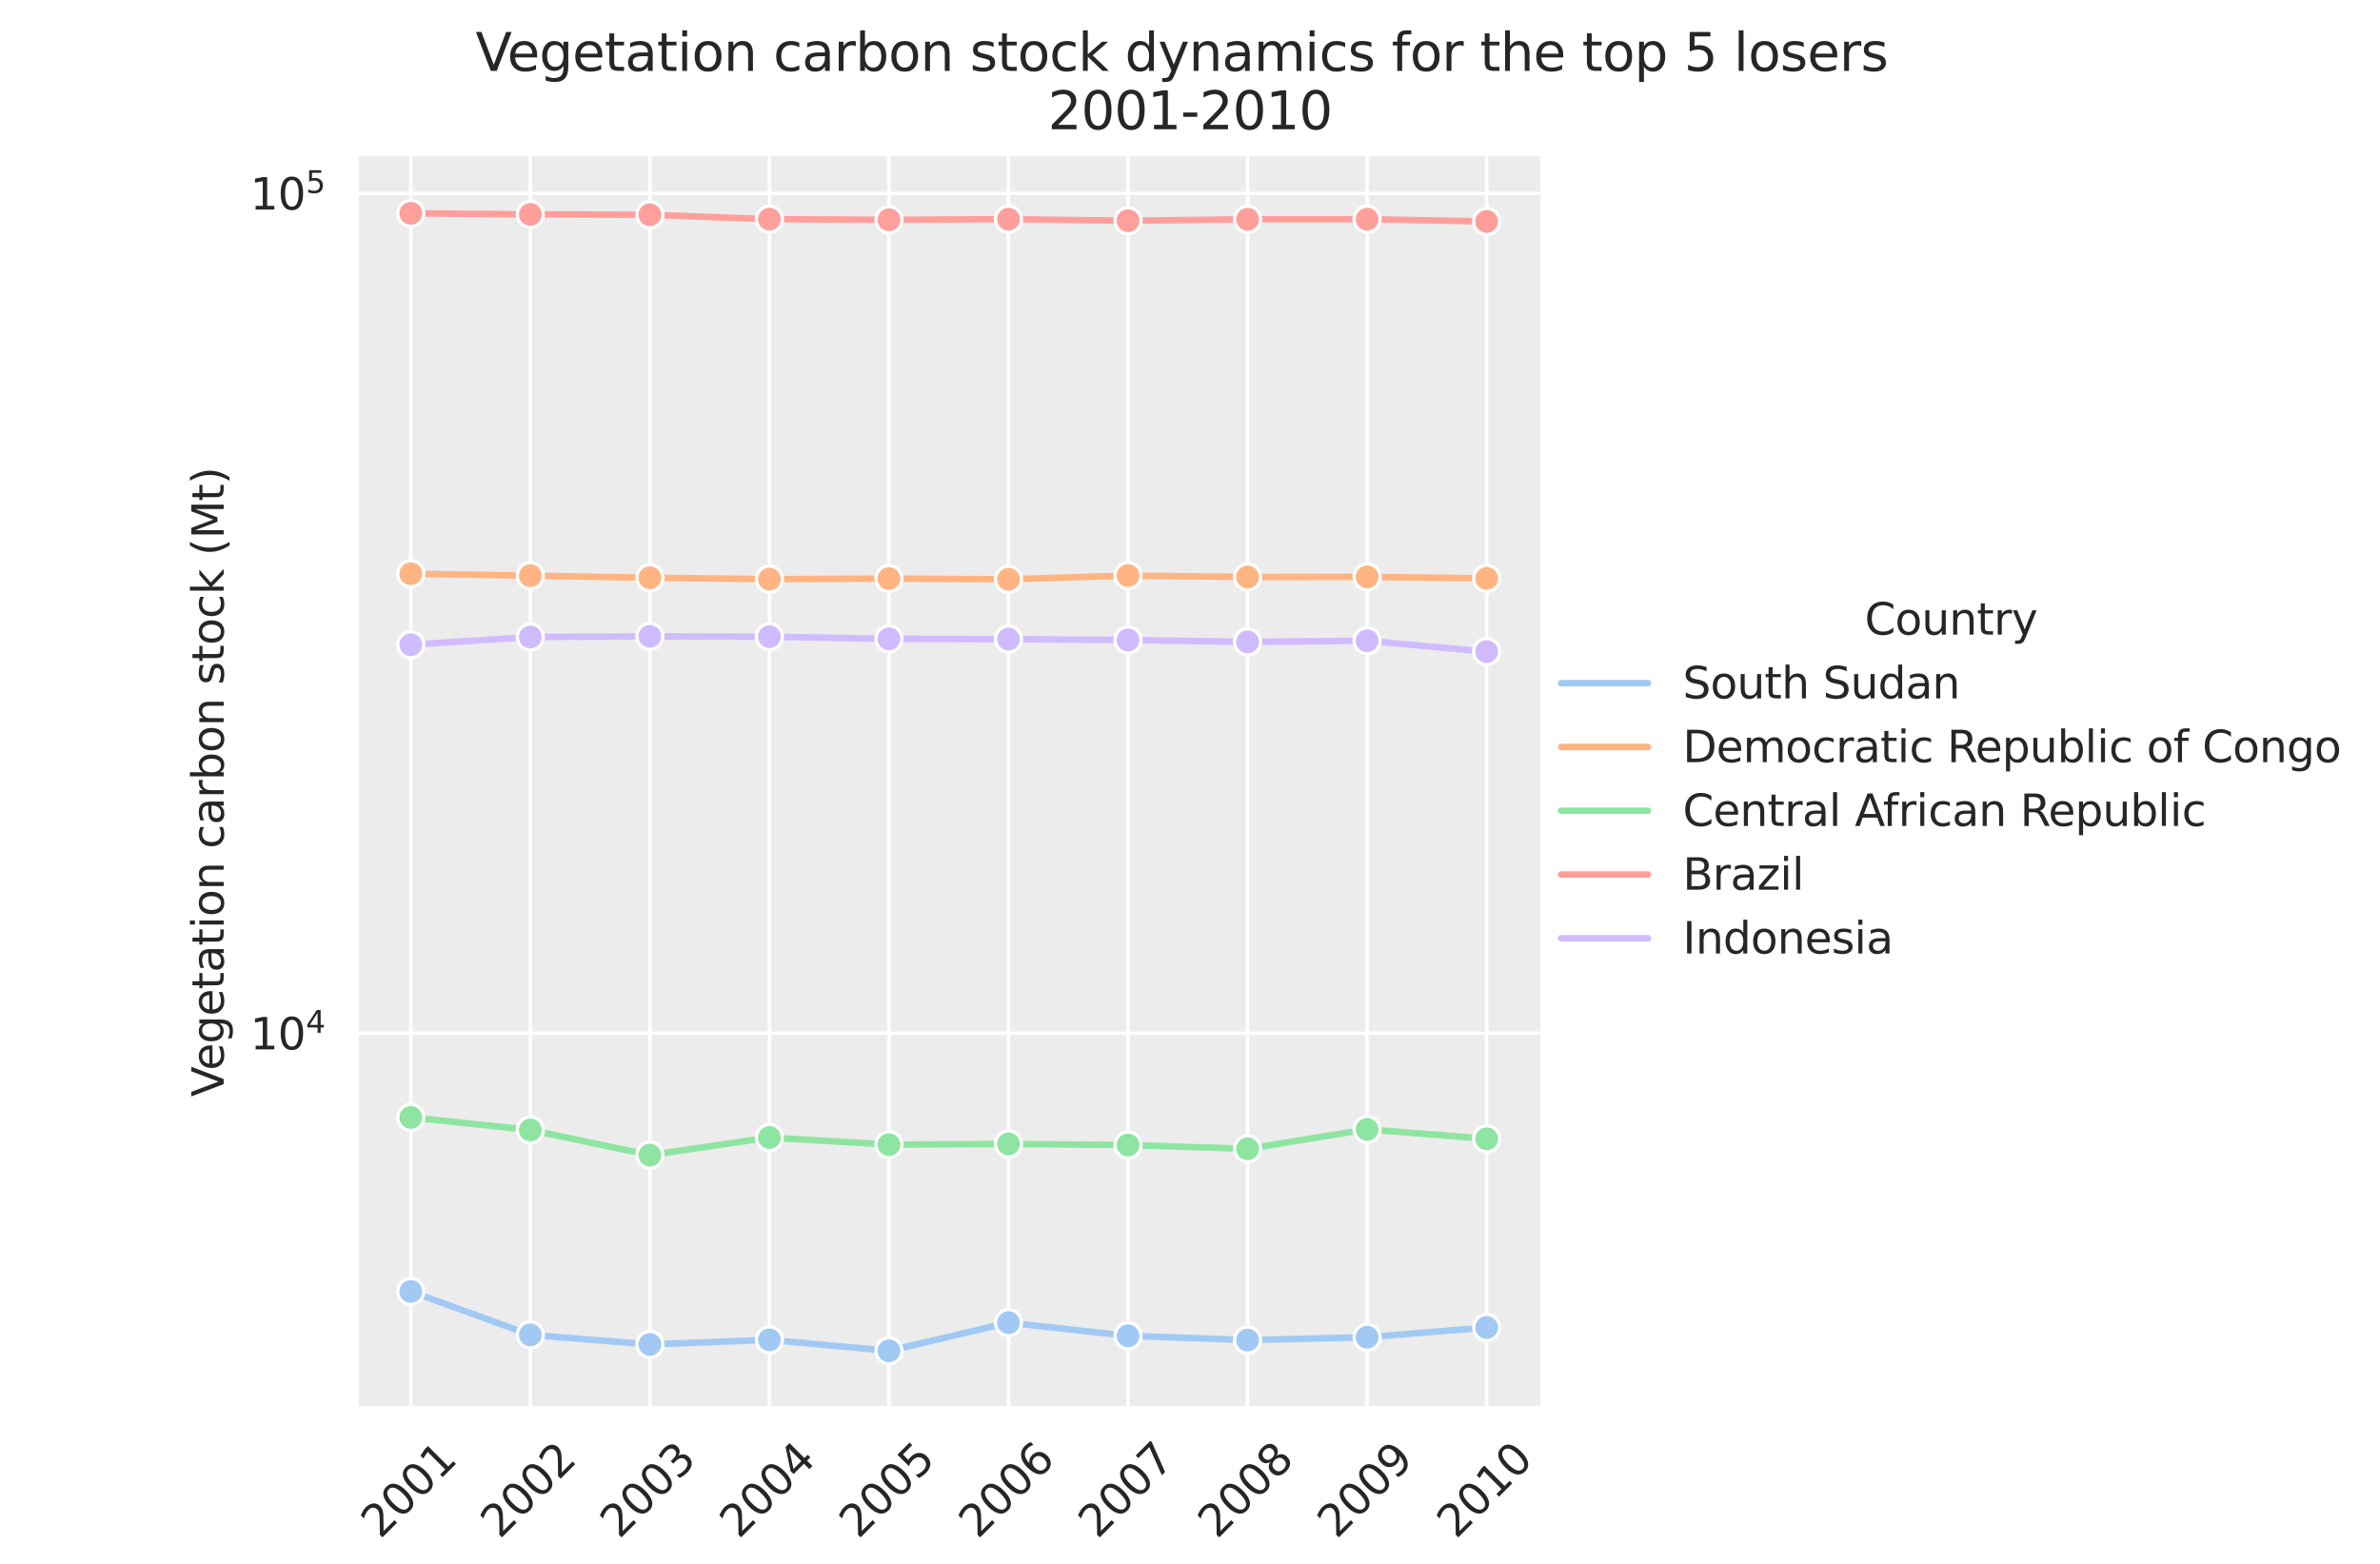 <?xml version="1.0" encoding="utf-8" standalone="no"?>
<!DOCTYPE svg PUBLIC "-//W3C//DTD SVG 1.1//EN"
  "http://www.w3.org/Graphics/SVG/1.1/DTD/svg11.dtd">
<svg xmlns:xlink="http://www.w3.org/1999/xlink" width="547.74pt" height="360pt" viewBox="0 0 547.74 360" xmlns="http://www.w3.org/2000/svg" version="1.1">
 <defs>
  <style type="text/css">*{stroke-linejoin: round; stroke-linecap: butt}</style>
 </defs>
 <g id="figure_1">
  <g id="patch_1">
   <path d="M 0 360 
L 547.74 360 
L 547.74 0 
L 0 0 
z
" style="fill: #ffffff"/>
  </g>
  <g id="axes_1">
   <g id="patch_2">
    <path d="M 82.161 324 
L 354.523 324 
L 354.523 36 
L 82.161 36 
z
" style="fill: #ececec"/>
   </g>
   <g id="matplotlib.axis_1">
    <g id="xtick_1">
     <g id="line2d_1">
      <path d="M 94.541 324 
L 94.541 36 
" clip-path="url(#pe46aa5472b)" style="fill: none; stroke: #ffffff; stroke-width: 0.8; stroke-linecap: round"/>
     </g>
     <g id="text_1">
      <!-- 2001 -->
      <g style="fill: #262626" transform="translate(87.494 354.369)rotate(-45)scale(0.1 -0.1)">
       <defs>
        <path id="DejaVuSans-32" d="M 1228 531 
L 3431 531 
L 3431 0 
L 469 0 
L 469 531 
Q 828 903 1448 1529 
Q 2069 2156 2228 2338 
Q 2531 2678 2651 2914 
Q 2772 3150 2772 3378 
Q 2772 3750 2511 3984 
Q 2250 4219 1831 4219 
Q 1534 4219 1204 4116 
Q 875 4013 500 3803 
L 500 4441 
Q 881 4594 1212 4672 
Q 1544 4750 1819 4750 
Q 2544 4750 2975 4387 
Q 3406 4025 3406 3419 
Q 3406 3131 3298 2873 
Q 3191 2616 2906 2266 
Q 2828 2175 2409 1742 
Q 1991 1309 1228 531 
z
" transform="scale(0.016)"/>
        <path id="DejaVuSans-30" d="M 2034 4250 
Q 1547 4250 1301 3770 
Q 1056 3291 1056 2328 
Q 1056 1369 1301 889 
Q 1547 409 2034 409 
Q 2525 409 2770 889 
Q 3016 1369 3016 2328 
Q 3016 3291 2770 3770 
Q 2525 4250 2034 4250 
z
M 2034 4750 
Q 2819 4750 3233 4129 
Q 3647 3509 3647 2328 
Q 3647 1150 3233 529 
Q 2819 -91 2034 -91 
Q 1250 -91 836 529 
Q 422 1150 422 2328 
Q 422 3509 836 4129 
Q 1250 4750 2034 4750 
z
" transform="scale(0.016)"/>
        <path id="DejaVuSans-31" d="M 794 531 
L 1825 531 
L 1825 4091 
L 703 3866 
L 703 4441 
L 1819 4666 
L 2450 4666 
L 2450 531 
L 3481 531 
L 3481 0 
L 794 0 
L 794 531 
z
" transform="scale(0.016)"/>
       </defs>
       <use xlink:href="#DejaVuSans-32"/>
       <use xlink:href="#DejaVuSans-30" x="63.623"/>
       <use xlink:href="#DejaVuSans-30" x="127.246"/>
       <use xlink:href="#DejaVuSans-31" x="190.869"/>
      </g>
     </g>
    </g>
    <g id="xtick_2">
     <g id="line2d_2">
      <path d="M 122.052 324 
L 122.052 36 
" clip-path="url(#pe46aa5472b)" style="fill: none; stroke: #ffffff; stroke-width: 0.8; stroke-linecap: round"/>
     </g>
     <g id="text_2">
      <!-- 2002 -->
      <g style="fill: #262626" transform="translate(115.006 354.369)rotate(-45)scale(0.1 -0.1)">
       <use xlink:href="#DejaVuSans-32"/>
       <use xlink:href="#DejaVuSans-30" x="63.623"/>
       <use xlink:href="#DejaVuSans-30" x="127.246"/>
       <use xlink:href="#DejaVuSans-32" x="190.869"/>
      </g>
     </g>
    </g>
    <g id="xtick_3">
     <g id="line2d_3">
      <path d="M 149.564 324 
L 149.564 36 
" clip-path="url(#pe46aa5472b)" style="fill: none; stroke: #ffffff; stroke-width: 0.8; stroke-linecap: round"/>
     </g>
     <g id="text_3">
      <!-- 2003 -->
      <g style="fill: #262626" transform="translate(142.517 354.369)rotate(-45)scale(0.1 -0.1)">
       <defs>
        <path id="DejaVuSans-33" d="M 2597 2516 
Q 3050 2419 3304 2112 
Q 3559 1806 3559 1356 
Q 3559 666 3084 287 
Q 2609 -91 1734 -91 
Q 1441 -91 1130 -33 
Q 819 25 488 141 
L 488 750 
Q 750 597 1062 519 
Q 1375 441 1716 441 
Q 2309 441 2620 675 
Q 2931 909 2931 1356 
Q 2931 1769 2642 2001 
Q 2353 2234 1838 2234 
L 1294 2234 
L 1294 2753 
L 1863 2753 
Q 2328 2753 2575 2939 
Q 2822 3125 2822 3475 
Q 2822 3834 2567 4026 
Q 2313 4219 1838 4219 
Q 1578 4219 1281 4162 
Q 984 4106 628 3988 
L 628 4550 
Q 988 4650 1302 4700 
Q 1616 4750 1894 4750 
Q 2613 4750 3031 4423 
Q 3450 4097 3450 3541 
Q 3450 3153 3228 2886 
Q 3006 2619 2597 2516 
z
" transform="scale(0.016)"/>
       </defs>
       <use xlink:href="#DejaVuSans-32"/>
       <use xlink:href="#DejaVuSans-30" x="63.623"/>
       <use xlink:href="#DejaVuSans-30" x="127.246"/>
       <use xlink:href="#DejaVuSans-33" x="190.869"/>
      </g>
     </g>
    </g>
    <g id="xtick_4">
     <g id="line2d_4">
      <path d="M 177.075 324 
L 177.075 36 
" clip-path="url(#pe46aa5472b)" style="fill: none; stroke: #ffffff; stroke-width: 0.8; stroke-linecap: round"/>
     </g>
     <g id="text_4">
      <!-- 2004 -->
      <g style="fill: #262626" transform="translate(170.028 354.369)rotate(-45)scale(0.1 -0.1)">
       <defs>
        <path id="DejaVuSans-34" d="M 2419 4116 
L 825 1625 
L 2419 1625 
L 2419 4116 
z
M 2253 4666 
L 3047 4666 
L 3047 1625 
L 3713 1625 
L 3713 1100 
L 3047 1100 
L 3047 0 
L 2419 0 
L 2419 1100 
L 313 1100 
L 313 1709 
L 2253 4666 
z
" transform="scale(0.016)"/>
       </defs>
       <use xlink:href="#DejaVuSans-32"/>
       <use xlink:href="#DejaVuSans-30" x="63.623"/>
       <use xlink:href="#DejaVuSans-30" x="127.246"/>
       <use xlink:href="#DejaVuSans-34" x="190.869"/>
      </g>
     </g>
    </g>
    <g id="xtick_5">
     <g id="line2d_5">
      <path d="M 204.586 324 
L 204.586 36 
" clip-path="url(#pe46aa5472b)" style="fill: none; stroke: #ffffff; stroke-width: 0.8; stroke-linecap: round"/>
     </g>
     <g id="text_5">
      <!-- 2005 -->
      <g style="fill: #262626" transform="translate(197.539 354.369)rotate(-45)scale(0.1 -0.1)">
       <defs>
        <path id="DejaVuSans-35" d="M 691 4666 
L 3169 4666 
L 3169 4134 
L 1269 4134 
L 1269 2991 
Q 1406 3038 1543 3061 
Q 1681 3084 1819 3084 
Q 2600 3084 3056 2656 
Q 3513 2228 3513 1497 
Q 3513 744 3044 326 
Q 2575 -91 1722 -91 
Q 1428 -91 1123 -41 
Q 819 9 494 109 
L 494 744 
Q 775 591 1075 516 
Q 1375 441 1709 441 
Q 2250 441 2565 725 
Q 2881 1009 2881 1497 
Q 2881 1984 2565 2268 
Q 2250 2553 1709 2553 
Q 1456 2553 1204 2497 
Q 953 2441 691 2322 
L 691 4666 
z
" transform="scale(0.016)"/>
       </defs>
       <use xlink:href="#DejaVuSans-32"/>
       <use xlink:href="#DejaVuSans-30" x="63.623"/>
       <use xlink:href="#DejaVuSans-30" x="127.246"/>
       <use xlink:href="#DejaVuSans-35" x="190.869"/>
      </g>
     </g>
    </g>
    <g id="xtick_6">
     <g id="line2d_6">
      <path d="M 232.097 324 
L 232.097 36 
" clip-path="url(#pe46aa5472b)" style="fill: none; stroke: #ffffff; stroke-width: 0.8; stroke-linecap: round"/>
     </g>
     <g id="text_6">
      <!-- 2006 -->
      <g style="fill: #262626" transform="translate(225.051 354.369)rotate(-45)scale(0.1 -0.1)">
       <defs>
        <path id="DejaVuSans-36" d="M 2113 2584 
Q 1688 2584 1439 2293 
Q 1191 2003 1191 1497 
Q 1191 994 1439 701 
Q 1688 409 2113 409 
Q 2538 409 2786 701 
Q 3034 994 3034 1497 
Q 3034 2003 2786 2293 
Q 2538 2584 2113 2584 
z
M 3366 4563 
L 3366 3988 
Q 3128 4100 2886 4159 
Q 2644 4219 2406 4219 
Q 1781 4219 1451 3797 
Q 1122 3375 1075 2522 
Q 1259 2794 1537 2939 
Q 1816 3084 2150 3084 
Q 2853 3084 3261 2657 
Q 3669 2231 3669 1497 
Q 3669 778 3244 343 
Q 2819 -91 2113 -91 
Q 1303 -91 875 529 
Q 447 1150 447 2328 
Q 447 3434 972 4092 
Q 1497 4750 2381 4750 
Q 2619 4750 2861 4703 
Q 3103 4656 3366 4563 
z
" transform="scale(0.016)"/>
       </defs>
       <use xlink:href="#DejaVuSans-32"/>
       <use xlink:href="#DejaVuSans-30" x="63.623"/>
       <use xlink:href="#DejaVuSans-30" x="127.246"/>
       <use xlink:href="#DejaVuSans-36" x="190.869"/>
      </g>
     </g>
    </g>
    <g id="xtick_7">
     <g id="line2d_7">
      <path d="M 259.609 324 
L 259.609 36 
" clip-path="url(#pe46aa5472b)" style="fill: none; stroke: #ffffff; stroke-width: 0.8; stroke-linecap: round"/>
     </g>
     <g id="text_7">
      <!-- 2007 -->
      <g style="fill: #262626" transform="translate(252.562 354.369)rotate(-45)scale(0.1 -0.1)">
       <defs>
        <path id="DejaVuSans-37" d="M 525 4666 
L 3525 4666 
L 3525 4397 
L 1831 0 
L 1172 0 
L 2766 4134 
L 525 4134 
L 525 4666 
z
" transform="scale(0.016)"/>
       </defs>
       <use xlink:href="#DejaVuSans-32"/>
       <use xlink:href="#DejaVuSans-30" x="63.623"/>
       <use xlink:href="#DejaVuSans-30" x="127.246"/>
       <use xlink:href="#DejaVuSans-37" x="190.869"/>
      </g>
     </g>
    </g>
    <g id="xtick_8">
     <g id="line2d_8">
      <path d="M 287.12 324 
L 287.12 36 
" clip-path="url(#pe46aa5472b)" style="fill: none; stroke: #ffffff; stroke-width: 0.8; stroke-linecap: round"/>
     </g>
     <g id="text_8">
      <!-- 2008 -->
      <g style="fill: #262626" transform="translate(280.073 354.369)rotate(-45)scale(0.1 -0.1)">
       <defs>
        <path id="DejaVuSans-38" d="M 2034 2216 
Q 1584 2216 1326 1975 
Q 1069 1734 1069 1313 
Q 1069 891 1326 650 
Q 1584 409 2034 409 
Q 2484 409 2743 651 
Q 3003 894 3003 1313 
Q 3003 1734 2745 1975 
Q 2488 2216 2034 2216 
z
M 1403 2484 
Q 997 2584 770 2862 
Q 544 3141 544 3541 
Q 544 4100 942 4425 
Q 1341 4750 2034 4750 
Q 2731 4750 3128 4425 
Q 3525 4100 3525 3541 
Q 3525 3141 3298 2862 
Q 3072 2584 2669 2484 
Q 3125 2378 3379 2068 
Q 3634 1759 3634 1313 
Q 3634 634 3220 271 
Q 2806 -91 2034 -91 
Q 1263 -91 848 271 
Q 434 634 434 1313 
Q 434 1759 690 2068 
Q 947 2378 1403 2484 
z
M 1172 3481 
Q 1172 3119 1398 2916 
Q 1625 2713 2034 2713 
Q 2441 2713 2670 2916 
Q 2900 3119 2900 3481 
Q 2900 3844 2670 4047 
Q 2441 4250 2034 4250 
Q 1625 4250 1398 4047 
Q 1172 3844 1172 3481 
z
" transform="scale(0.016)"/>
       </defs>
       <use xlink:href="#DejaVuSans-32"/>
       <use xlink:href="#DejaVuSans-30" x="63.623"/>
       <use xlink:href="#DejaVuSans-30" x="127.246"/>
       <use xlink:href="#DejaVuSans-38" x="190.869"/>
      </g>
     </g>
    </g>
    <g id="xtick_9">
     <g id="line2d_9">
      <path d="M 314.631 324 
L 314.631 36 
" clip-path="url(#pe46aa5472b)" style="fill: none; stroke: #ffffff; stroke-width: 0.8; stroke-linecap: round"/>
     </g>
     <g id="text_9">
      <!-- 2009 -->
      <g style="fill: #262626" transform="translate(307.584 354.369)rotate(-45)scale(0.1 -0.1)">
       <defs>
        <path id="DejaVuSans-39" d="M 703 97 
L 703 672 
Q 941 559 1184 500 
Q 1428 441 1663 441 
Q 2288 441 2617 861 
Q 2947 1281 2994 2138 
Q 2813 1869 2534 1725 
Q 2256 1581 1919 1581 
Q 1219 1581 811 2004 
Q 403 2428 403 3163 
Q 403 3881 828 4315 
Q 1253 4750 1959 4750 
Q 2769 4750 3195 4129 
Q 3622 3509 3622 2328 
Q 3622 1225 3098 567 
Q 2575 -91 1691 -91 
Q 1453 -91 1209 -44 
Q 966 3 703 97 
z
M 1959 2075 
Q 2384 2075 2632 2365 
Q 2881 2656 2881 3163 
Q 2881 3666 2632 3958 
Q 2384 4250 1959 4250 
Q 1534 4250 1286 3958 
Q 1038 3666 1038 3163 
Q 1038 2656 1286 2365 
Q 1534 2075 1959 2075 
z
" transform="scale(0.016)"/>
       </defs>
       <use xlink:href="#DejaVuSans-32"/>
       <use xlink:href="#DejaVuSans-30" x="63.623"/>
       <use xlink:href="#DejaVuSans-30" x="127.246"/>
       <use xlink:href="#DejaVuSans-39" x="190.869"/>
      </g>
     </g>
    </g>
    <g id="xtick_10">
     <g id="line2d_10">
      <path d="M 342.143 324 
L 342.143 36 
" clip-path="url(#pe46aa5472b)" style="fill: none; stroke: #ffffff; stroke-width: 0.8; stroke-linecap: round"/>
     </g>
     <g id="text_10">
      <!-- 2010 -->
      <g style="fill: #262626" transform="translate(335.096 354.369)rotate(-45)scale(0.1 -0.1)">
       <use xlink:href="#DejaVuSans-32"/>
       <use xlink:href="#DejaVuSans-30" x="63.623"/>
       <use xlink:href="#DejaVuSans-31" x="127.246"/>
       <use xlink:href="#DejaVuSans-30" x="190.869"/>
      </g>
     </g>
    </g>
    <g id="text_11">
     <!-- Year -->
     <g style="fill: #262626" transform="translate(207.754 367.438)scale(0.1 -0.1)">
      <defs>
       <path id="DejaVuSans-59" d="M -13 4666 
L 666 4666 
L 1959 2747 
L 3244 4666 
L 3922 4666 
L 2272 2222 
L 2272 0 
L 1638 0 
L 1638 2222 
L -13 4666 
z
" transform="scale(0.016)"/>
       <path id="DejaVuSans-65" d="M 3597 1894 
L 3597 1613 
L 953 1613 
Q 991 1019 1311 708 
Q 1631 397 2203 397 
Q 2534 397 2845 478 
Q 3156 559 3463 722 
L 3463 178 
Q 3153 47 2828 -22 
Q 2503 -91 2169 -91 
Q 1331 -91 842 396 
Q 353 884 353 1716 
Q 353 2575 817 3079 
Q 1281 3584 2069 3584 
Q 2775 3584 3186 3129 
Q 3597 2675 3597 1894 
z
M 3022 2063 
Q 3016 2534 2758 2815 
Q 2500 3097 2075 3097 
Q 1594 3097 1305 2825 
Q 1016 2553 972 2059 
L 3022 2063 
z
" transform="scale(0.016)"/>
       <path id="DejaVuSans-61" d="M 2194 1759 
Q 1497 1759 1228 1600 
Q 959 1441 959 1056 
Q 959 750 1161 570 
Q 1363 391 1709 391 
Q 2188 391 2477 730 
Q 2766 1069 2766 1631 
L 2766 1759 
L 2194 1759 
z
M 3341 1997 
L 3341 0 
L 2766 0 
L 2766 531 
Q 2569 213 2275 61 
Q 1981 -91 1556 -91 
Q 1019 -91 701 211 
Q 384 513 384 1019 
Q 384 1609 779 1909 
Q 1175 2209 1959 2209 
L 2766 2209 
L 2766 2266 
Q 2766 2663 2505 2880 
Q 2244 3097 1772 3097 
Q 1472 3097 1187 3025 
Q 903 2953 641 2809 
L 641 3341 
Q 956 3463 1253 3523 
Q 1550 3584 1831 3584 
Q 2591 3584 2966 3190 
Q 3341 2797 3341 1997 
z
" transform="scale(0.016)"/>
       <path id="DejaVuSans-72" d="M 2631 2963 
Q 2534 3019 2420 3045 
Q 2306 3072 2169 3072 
Q 1681 3072 1420 2755 
Q 1159 2438 1159 1844 
L 1159 0 
L 581 0 
L 581 3500 
L 1159 3500 
L 1159 2956 
Q 1341 3275 1631 3429 
Q 1922 3584 2338 3584 
Q 2397 3584 2469 3576 
Q 2541 3569 2628 3553 
L 2631 2963 
z
" transform="scale(0.016)"/>
      </defs>
      <use xlink:href="#DejaVuSans-59"/>
      <use xlink:href="#DejaVuSans-65" x="47.834"/>
      <use xlink:href="#DejaVuSans-61" x="109.357"/>
      <use xlink:href="#DejaVuSans-72" x="170.637"/>
     </g>
    </g>
   </g>
   <g id="matplotlib.axis_2">
    <g id="ytick_1">
     <g id="line2d_11">
      <path d="M 82.161 237.805 
L 354.523 237.805 
" clip-path="url(#pe46aa5472b)" style="fill: none; stroke: #ffffff; stroke-width: 0.8; stroke-linecap: round"/>
     </g>
     <g id="text_12">
      <!-- $\mathdefault{10^{4}}$ -->
      <g style="fill: #262626" transform="translate(57.561 241.605)scale(0.1 -0.1)">
       <use xlink:href="#DejaVuSans-31" transform="translate(0 0.684)"/>
       <use xlink:href="#DejaVuSans-30" transform="translate(63.623 0.684)"/>
       <use xlink:href="#DejaVuSans-34" transform="translate(128.203 38.966)scale(0.7)"/>
      </g>
     </g>
    </g>
    <g id="ytick_2">
     <g id="line2d_12">
      <path d="M 82.161 44.501 
L 354.523 44.501 
" clip-path="url(#pe46aa5472b)" style="fill: none; stroke: #ffffff; stroke-width: 0.8; stroke-linecap: round"/>
     </g>
     <g id="text_13">
      <!-- $\mathdefault{10^{5}}$ -->
      <g style="fill: #262626" transform="translate(57.561 48.3)scale(0.1 -0.1)">
       <use xlink:href="#DejaVuSans-31" transform="translate(0 0.684)"/>
       <use xlink:href="#DejaVuSans-30" transform="translate(63.623 0.684)"/>
       <use xlink:href="#DejaVuSans-35" transform="translate(128.203 38.966)scale(0.7)"/>
      </g>
     </g>
    </g>
    <g id="ytick_3"/>
    <g id="ytick_4"/>
    <g id="ytick_5"/>
    <g id="ytick_6"/>
    <g id="ytick_7"/>
    <g id="ytick_8"/>
    <g id="ytick_9"/>
    <g id="ytick_10"/>
    <g id="ytick_11"/>
    <g id="ytick_12"/>
    <g id="ytick_13"/>
    <g id="ytick_14"/>
    <g id="ytick_15"/>
    <g id="ytick_16"/>
    <g id="text_14">
     <!-- Vegetation carbon stock (Mt) -->
     <g style="fill: #262626" transform="translate(51.481 252.445)rotate(-90)scale(0.1 -0.1)">
      <defs>
       <path id="DejaVuSans-56" d="M 1831 0 
L 50 4666 
L 709 4666 
L 2188 738 
L 3669 4666 
L 4325 4666 
L 2547 0 
L 1831 0 
z
" transform="scale(0.016)"/>
       <path id="DejaVuSans-67" d="M 2906 1791 
Q 2906 2416 2648 2759 
Q 2391 3103 1925 3103 
Q 1463 3103 1205 2759 
Q 947 2416 947 1791 
Q 947 1169 1205 825 
Q 1463 481 1925 481 
Q 2391 481 2648 825 
Q 2906 1169 2906 1791 
z
M 3481 434 
Q 3481 -459 3084 -895 
Q 2688 -1331 1869 -1331 
Q 1566 -1331 1297 -1286 
Q 1028 -1241 775 -1147 
L 775 -588 
Q 1028 -725 1275 -790 
Q 1522 -856 1778 -856 
Q 2344 -856 2625 -561 
Q 2906 -266 2906 331 
L 2906 616 
Q 2728 306 2450 153 
Q 2172 0 1784 0 
Q 1141 0 747 490 
Q 353 981 353 1791 
Q 353 2603 747 3093 
Q 1141 3584 1784 3584 
Q 2172 3584 2450 3431 
Q 2728 3278 2906 2969 
L 2906 3500 
L 3481 3500 
L 3481 434 
z
" transform="scale(0.016)"/>
       <path id="DejaVuSans-74" d="M 1172 4494 
L 1172 3500 
L 2356 3500 
L 2356 3053 
L 1172 3053 
L 1172 1153 
Q 1172 725 1289 603 
Q 1406 481 1766 481 
L 2356 481 
L 2356 0 
L 1766 0 
Q 1100 0 847 248 
Q 594 497 594 1153 
L 594 3053 
L 172 3053 
L 172 3500 
L 594 3500 
L 594 4494 
L 1172 4494 
z
" transform="scale(0.016)"/>
       <path id="DejaVuSans-69" d="M 603 3500 
L 1178 3500 
L 1178 0 
L 603 0 
L 603 3500 
z
M 603 4863 
L 1178 4863 
L 1178 4134 
L 603 4134 
L 603 4863 
z
" transform="scale(0.016)"/>
       <path id="DejaVuSans-6f" d="M 1959 3097 
Q 1497 3097 1228 2736 
Q 959 2375 959 1747 
Q 959 1119 1226 758 
Q 1494 397 1959 397 
Q 2419 397 2687 759 
Q 2956 1122 2956 1747 
Q 2956 2369 2687 2733 
Q 2419 3097 1959 3097 
z
M 1959 3584 
Q 2709 3584 3137 3096 
Q 3566 2609 3566 1747 
Q 3566 888 3137 398 
Q 2709 -91 1959 -91 
Q 1206 -91 779 398 
Q 353 888 353 1747 
Q 353 2609 779 3096 
Q 1206 3584 1959 3584 
z
" transform="scale(0.016)"/>
       <path id="DejaVuSans-6e" d="M 3513 2113 
L 3513 0 
L 2938 0 
L 2938 2094 
Q 2938 2591 2744 2837 
Q 2550 3084 2163 3084 
Q 1697 3084 1428 2787 
Q 1159 2491 1159 1978 
L 1159 0 
L 581 0 
L 581 3500 
L 1159 3500 
L 1159 2956 
Q 1366 3272 1645 3428 
Q 1925 3584 2291 3584 
Q 2894 3584 3203 3211 
Q 3513 2838 3513 2113 
z
" transform="scale(0.016)"/>
       <path id="DejaVuSans-20" transform="scale(0.016)"/>
       <path id="DejaVuSans-63" d="M 3122 3366 
L 3122 2828 
Q 2878 2963 2633 3030 
Q 2388 3097 2138 3097 
Q 1578 3097 1268 2742 
Q 959 2388 959 1747 
Q 959 1106 1268 751 
Q 1578 397 2138 397 
Q 2388 397 2633 464 
Q 2878 531 3122 666 
L 3122 134 
Q 2881 22 2623 -34 
Q 2366 -91 2075 -91 
Q 1284 -91 818 406 
Q 353 903 353 1747 
Q 353 2603 823 3093 
Q 1294 3584 2113 3584 
Q 2378 3584 2631 3529 
Q 2884 3475 3122 3366 
z
" transform="scale(0.016)"/>
       <path id="DejaVuSans-62" d="M 3116 1747 
Q 3116 2381 2855 2742 
Q 2594 3103 2138 3103 
Q 1681 3103 1420 2742 
Q 1159 2381 1159 1747 
Q 1159 1113 1420 752 
Q 1681 391 2138 391 
Q 2594 391 2855 752 
Q 3116 1113 3116 1747 
z
M 1159 2969 
Q 1341 3281 1617 3432 
Q 1894 3584 2278 3584 
Q 2916 3584 3314 3078 
Q 3713 2572 3713 1747 
Q 3713 922 3314 415 
Q 2916 -91 2278 -91 
Q 1894 -91 1617 61 
Q 1341 213 1159 525 
L 1159 0 
L 581 0 
L 581 4863 
L 1159 4863 
L 1159 2969 
z
" transform="scale(0.016)"/>
       <path id="DejaVuSans-73" d="M 2834 3397 
L 2834 2853 
Q 2591 2978 2328 3040 
Q 2066 3103 1784 3103 
Q 1356 3103 1142 2972 
Q 928 2841 928 2578 
Q 928 2378 1081 2264 
Q 1234 2150 1697 2047 
L 1894 2003 
Q 2506 1872 2764 1633 
Q 3022 1394 3022 966 
Q 3022 478 2636 193 
Q 2250 -91 1575 -91 
Q 1294 -91 989 -36 
Q 684 19 347 128 
L 347 722 
Q 666 556 975 473 
Q 1284 391 1588 391 
Q 1994 391 2212 530 
Q 2431 669 2431 922 
Q 2431 1156 2273 1281 
Q 2116 1406 1581 1522 
L 1381 1569 
Q 847 1681 609 1914 
Q 372 2147 372 2553 
Q 372 3047 722 3315 
Q 1072 3584 1716 3584 
Q 2034 3584 2315 3537 
Q 2597 3491 2834 3397 
z
" transform="scale(0.016)"/>
       <path id="DejaVuSans-6b" d="M 581 4863 
L 1159 4863 
L 1159 1991 
L 2875 3500 
L 3609 3500 
L 1753 1863 
L 3688 0 
L 2938 0 
L 1159 1709 
L 1159 0 
L 581 0 
L 581 4863 
z
" transform="scale(0.016)"/>
       <path id="DejaVuSans-28" d="M 1984 4856 
Q 1566 4138 1362 3434 
Q 1159 2731 1159 2009 
Q 1159 1288 1364 580 
Q 1569 -128 1984 -844 
L 1484 -844 
Q 1016 -109 783 600 
Q 550 1309 550 2009 
Q 550 2706 781 3412 
Q 1013 4119 1484 4856 
L 1984 4856 
z
" transform="scale(0.016)"/>
       <path id="DejaVuSans-4d" d="M 628 4666 
L 1569 4666 
L 2759 1491 
L 3956 4666 
L 4897 4666 
L 4897 0 
L 4281 0 
L 4281 4097 
L 3078 897 
L 2444 897 
L 1241 4097 
L 1241 0 
L 628 0 
L 628 4666 
z
" transform="scale(0.016)"/>
       <path id="DejaVuSans-29" d="M 513 4856 
L 1013 4856 
Q 1481 4119 1714 3412 
Q 1947 2706 1947 2009 
Q 1947 1309 1714 600 
Q 1481 -109 1013 -844 
L 513 -844 
Q 928 -128 1133 580 
Q 1338 1288 1338 2009 
Q 1338 2731 1133 3434 
Q 928 4138 513 4856 
z
" transform="scale(0.016)"/>
      </defs>
      <use xlink:href="#DejaVuSans-56"/>
      <use xlink:href="#DejaVuSans-65" x="60.658"/>
      <use xlink:href="#DejaVuSans-67" x="122.182"/>
      <use xlink:href="#DejaVuSans-65" x="185.658"/>
      <use xlink:href="#DejaVuSans-74" x="247.182"/>
      <use xlink:href="#DejaVuSans-61" x="286.391"/>
      <use xlink:href="#DejaVuSans-74" x="347.67"/>
      <use xlink:href="#DejaVuSans-69" x="386.879"/>
      <use xlink:href="#DejaVuSans-6f" x="414.662"/>
      <use xlink:href="#DejaVuSans-6e" x="475.844"/>
      <use xlink:href="#DejaVuSans-20" x="539.223"/>
      <use xlink:href="#DejaVuSans-63" x="571.01"/>
      <use xlink:href="#DejaVuSans-61" x="625.99"/>
      <use xlink:href="#DejaVuSans-72" x="687.27"/>
      <use xlink:href="#DejaVuSans-62" x="728.383"/>
      <use xlink:href="#DejaVuSans-6f" x="791.859"/>
      <use xlink:href="#DejaVuSans-6e" x="853.041"/>
      <use xlink:href="#DejaVuSans-20" x="916.42"/>
      <use xlink:href="#DejaVuSans-73" x="948.207"/>
      <use xlink:href="#DejaVuSans-74" x="1000.307"/>
      <use xlink:href="#DejaVuSans-6f" x="1039.516"/>
      <use xlink:href="#DejaVuSans-63" x="1100.697"/>
      <use xlink:href="#DejaVuSans-6b" x="1155.678"/>
      <use xlink:href="#DejaVuSans-20" x="1213.588"/>
      <use xlink:href="#DejaVuSans-28" x="1245.375"/>
      <use xlink:href="#DejaVuSans-4d" x="1284.389"/>
      <use xlink:href="#DejaVuSans-74" x="1370.668"/>
      <use xlink:href="#DejaVuSans-29" x="1409.877"/>
     </g>
    </g>
   </g>
   <g id="PolyCollection_1"/>
   <g id="PolyCollection_2"/>
   <g id="PolyCollection_3"/>
   <g id="PolyCollection_4"/>
   <g id="PolyCollection_5"/>
   <g id="line2d_13">
    <path d="M 94.541 297.246 
L 122.052 307.243 
L 149.564 309.437 
L 177.075 308.385 
L 204.586 310.909 
L 232.097 304.427 
L 259.609 307.459 
L 287.12 308.438 
L 314.631 307.782 
L 342.143 305.541 
" clip-path="url(#pe46aa5472b)" style="fill: none; stroke: #a1c9f4; stroke-width: 1.5; stroke-linecap: round"/>
    <defs>
     <path id="m626c8723ef" d="M 0 3 
C 0.796 3 1.559 2.684 2.121 2.121 
C 2.684 1.559 3 0.796 3 0 
C 3 -0.796 2.684 -1.559 2.121 -2.121 
C 1.559 -2.684 0.796 -3 0 -3 
C -0.796 -3 -1.559 -2.684 -2.121 -2.121 
C -2.684 -1.559 -3 -0.796 -3 0 
C -3 0.796 -2.684 1.559 -2.121 2.121 
C -1.559 2.684 -0.796 3 0 3 
z
" style="stroke: #ffffff; stroke-width: 0.75"/>
    </defs>
    <g clip-path="url(#pe46aa5472b)">
     <use xlink:href="#m626c8723ef" x="94.541" y="297.246" style="fill: #a1c9f4; stroke: #ffffff; stroke-width: 0.75"/>
     <use xlink:href="#m626c8723ef" x="122.052" y="307.243" style="fill: #a1c9f4; stroke: #ffffff; stroke-width: 0.75"/>
     <use xlink:href="#m626c8723ef" x="149.564" y="309.437" style="fill: #a1c9f4; stroke: #ffffff; stroke-width: 0.75"/>
     <use xlink:href="#m626c8723ef" x="177.075" y="308.385" style="fill: #a1c9f4; stroke: #ffffff; stroke-width: 0.75"/>
     <use xlink:href="#m626c8723ef" x="204.586" y="310.909" style="fill: #a1c9f4; stroke: #ffffff; stroke-width: 0.75"/>
     <use xlink:href="#m626c8723ef" x="232.097" y="304.427" style="fill: #a1c9f4; stroke: #ffffff; stroke-width: 0.75"/>
     <use xlink:href="#m626c8723ef" x="259.609" y="307.459" style="fill: #a1c9f4; stroke: #ffffff; stroke-width: 0.75"/>
     <use xlink:href="#m626c8723ef" x="287.12" y="308.438" style="fill: #a1c9f4; stroke: #ffffff; stroke-width: 0.75"/>
     <use xlink:href="#m626c8723ef" x="314.631" y="307.782" style="fill: #a1c9f4; stroke: #ffffff; stroke-width: 0.75"/>
     <use xlink:href="#m626c8723ef" x="342.143" y="305.541" style="fill: #a1c9f4; stroke: #ffffff; stroke-width: 0.75"/>
    </g>
   </g>
   <g id="line2d_14">
    <path d="M 94.541 132.046 
L 122.052 132.498 
L 149.564 132.977 
L 177.075 133.298 
L 204.586 133.169 
L 232.097 133.332 
L 259.609 132.47 
L 287.12 132.81 
L 314.631 132.77 
L 342.143 133.128 
" clip-path="url(#pe46aa5472b)" style="fill: none; stroke: #ffb482; stroke-width: 1.5; stroke-linecap: round"/>
    <defs>
     <path id="mde67743efd" d="M 0 3 
C 0.796 3 1.559 2.684 2.121 2.121 
C 2.684 1.559 3 0.796 3 0 
C 3 -0.796 2.684 -1.559 2.121 -2.121 
C 1.559 -2.684 0.796 -3 0 -3 
C -0.796 -3 -1.559 -2.684 -2.121 -2.121 
C -2.684 -1.559 -3 -0.796 -3 0 
C -3 0.796 -2.684 1.559 -2.121 2.121 
C -1.559 2.684 -0.796 3 0 3 
z
" style="stroke: #ffffff; stroke-width: 0.75"/>
    </defs>
    <g clip-path="url(#pe46aa5472b)">
     <use xlink:href="#mde67743efd" x="94.541" y="132.046" style="fill: #ffb482; stroke: #ffffff; stroke-width: 0.75"/>
     <use xlink:href="#mde67743efd" x="122.052" y="132.498" style="fill: #ffb482; stroke: #ffffff; stroke-width: 0.75"/>
     <use xlink:href="#mde67743efd" x="149.564" y="132.977" style="fill: #ffb482; stroke: #ffffff; stroke-width: 0.75"/>
     <use xlink:href="#mde67743efd" x="177.075" y="133.298" style="fill: #ffb482; stroke: #ffffff; stroke-width: 0.75"/>
     <use xlink:href="#mde67743efd" x="204.586" y="133.169" style="fill: #ffb482; stroke: #ffffff; stroke-width: 0.75"/>
     <use xlink:href="#mde67743efd" x="232.097" y="133.332" style="fill: #ffb482; stroke: #ffffff; stroke-width: 0.75"/>
     <use xlink:href="#mde67743efd" x="259.609" y="132.47" style="fill: #ffb482; stroke: #ffffff; stroke-width: 0.75"/>
     <use xlink:href="#mde67743efd" x="287.12" y="132.81" style="fill: #ffb482; stroke: #ffffff; stroke-width: 0.75"/>
     <use xlink:href="#mde67743efd" x="314.631" y="132.77" style="fill: #ffb482; stroke: #ffffff; stroke-width: 0.75"/>
     <use xlink:href="#mde67743efd" x="342.143" y="133.128" style="fill: #ffb482; stroke: #ffffff; stroke-width: 0.75"/>
    </g>
   </g>
   <g id="line2d_15">
    <path d="M 94.541 257.187 
L 122.052 260.072 
L 149.564 265.86 
L 177.075 261.811 
L 204.586 263.457 
L 232.097 263.289 
L 259.609 263.549 
L 287.12 264.411 
L 314.631 259.937 
L 342.143 262.108 
" clip-path="url(#pe46aa5472b)" style="fill: none; stroke: #8de5a1; stroke-width: 1.5; stroke-linecap: round"/>
    <defs>
     <path id="m8786a3ab5e" d="M 0 3 
C 0.796 3 1.559 2.684 2.121 2.121 
C 2.684 1.559 3 0.796 3 0 
C 3 -0.796 2.684 -1.559 2.121 -2.121 
C 1.559 -2.684 0.796 -3 0 -3 
C -0.796 -3 -1.559 -2.684 -2.121 -2.121 
C -2.684 -1.559 -3 -0.796 -3 0 
C -3 0.796 -2.684 1.559 -2.121 2.121 
C -1.559 2.684 -0.796 3 0 3 
z
" style="stroke: #ffffff; stroke-width: 0.75"/>
    </defs>
    <g clip-path="url(#pe46aa5472b)">
     <use xlink:href="#m8786a3ab5e" x="94.541" y="257.187" style="fill: #8de5a1; stroke: #ffffff; stroke-width: 0.75"/>
     <use xlink:href="#m8786a3ab5e" x="122.052" y="260.072" style="fill: #8de5a1; stroke: #ffffff; stroke-width: 0.75"/>
     <use xlink:href="#m8786a3ab5e" x="149.564" y="265.86" style="fill: #8de5a1; stroke: #ffffff; stroke-width: 0.75"/>
     <use xlink:href="#m8786a3ab5e" x="177.075" y="261.811" style="fill: #8de5a1; stroke: #ffffff; stroke-width: 0.75"/>
     <use xlink:href="#m8786a3ab5e" x="204.586" y="263.457" style="fill: #8de5a1; stroke: #ffffff; stroke-width: 0.75"/>
     <use xlink:href="#m8786a3ab5e" x="232.097" y="263.289" style="fill: #8de5a1; stroke: #ffffff; stroke-width: 0.75"/>
     <use xlink:href="#m8786a3ab5e" x="259.609" y="263.549" style="fill: #8de5a1; stroke: #ffffff; stroke-width: 0.75"/>
     <use xlink:href="#m8786a3ab5e" x="287.12" y="264.411" style="fill: #8de5a1; stroke: #ffffff; stroke-width: 0.75"/>
     <use xlink:href="#m8786a3ab5e" x="314.631" y="259.937" style="fill: #8de5a1; stroke: #ffffff; stroke-width: 0.75"/>
     <use xlink:href="#m8786a3ab5e" x="342.143" y="262.108" style="fill: #8de5a1; stroke: #ffffff; stroke-width: 0.75"/>
    </g>
   </g>
   <g id="line2d_16">
    <path d="M 94.541 49.091 
L 122.052 49.342 
L 149.564 49.42 
L 177.075 50.446 
L 204.586 50.587 
L 232.097 50.45 
L 259.609 50.801 
L 287.12 50.47 
L 314.631 50.447 
L 342.143 50.97 
" clip-path="url(#pe46aa5472b)" style="fill: none; stroke: #ff9f9b; stroke-width: 1.5; stroke-linecap: round"/>
    <defs>
     <path id="mb69eb328a9" d="M 0 3 
C 0.796 3 1.559 2.684 2.121 2.121 
C 2.684 1.559 3 0.796 3 0 
C 3 -0.796 2.684 -1.559 2.121 -2.121 
C 1.559 -2.684 0.796 -3 0 -3 
C -0.796 -3 -1.559 -2.684 -2.121 -2.121 
C -2.684 -1.559 -3 -0.796 -3 0 
C -3 0.796 -2.684 1.559 -2.121 2.121 
C -1.559 2.684 -0.796 3 0 3 
z
" style="stroke: #ffffff; stroke-width: 0.75"/>
    </defs>
    <g clip-path="url(#pe46aa5472b)">
     <use xlink:href="#mb69eb328a9" x="94.541" y="49.091" style="fill: #ff9f9b; stroke: #ffffff; stroke-width: 0.75"/>
     <use xlink:href="#mb69eb328a9" x="122.052" y="49.342" style="fill: #ff9f9b; stroke: #ffffff; stroke-width: 0.75"/>
     <use xlink:href="#mb69eb328a9" x="149.564" y="49.42" style="fill: #ff9f9b; stroke: #ffffff; stroke-width: 0.75"/>
     <use xlink:href="#mb69eb328a9" x="177.075" y="50.446" style="fill: #ff9f9b; stroke: #ffffff; stroke-width: 0.75"/>
     <use xlink:href="#mb69eb328a9" x="204.586" y="50.587" style="fill: #ff9f9b; stroke: #ffffff; stroke-width: 0.75"/>
     <use xlink:href="#mb69eb328a9" x="232.097" y="50.45" style="fill: #ff9f9b; stroke: #ffffff; stroke-width: 0.75"/>
     <use xlink:href="#mb69eb328a9" x="259.609" y="50.801" style="fill: #ff9f9b; stroke: #ffffff; stroke-width: 0.75"/>
     <use xlink:href="#mb69eb328a9" x="287.12" y="50.47" style="fill: #ff9f9b; stroke: #ffffff; stroke-width: 0.75"/>
     <use xlink:href="#mb69eb328a9" x="314.631" y="50.447" style="fill: #ff9f9b; stroke: #ffffff; stroke-width: 0.75"/>
     <use xlink:href="#mb69eb328a9" x="342.143" y="50.97" style="fill: #ff9f9b; stroke: #ffffff; stroke-width: 0.75"/>
    </g>
   </g>
   <g id="line2d_17">
    <path d="M 94.541 148.394 
L 122.052 146.616 
L 149.564 146.466 
L 177.075 146.538 
L 204.586 147.036 
L 232.097 147.106 
L 259.609 147.304 
L 287.12 147.733 
L 314.631 147.474 
L 342.143 149.993 
" clip-path="url(#pe46aa5472b)" style="fill: none; stroke: #d0bbff; stroke-width: 1.5; stroke-linecap: round"/>
    <defs>
     <path id="m55db11ff72" d="M 0 3 
C 0.796 3 1.559 2.684 2.121 2.121 
C 2.684 1.559 3 0.796 3 0 
C 3 -0.796 2.684 -1.559 2.121 -2.121 
C 1.559 -2.684 0.796 -3 0 -3 
C -0.796 -3 -1.559 -2.684 -2.121 -2.121 
C -2.684 -1.559 -3 -0.796 -3 0 
C -3 0.796 -2.684 1.559 -2.121 2.121 
C -1.559 2.684 -0.796 3 0 3 
z
" style="stroke: #ffffff; stroke-width: 0.75"/>
    </defs>
    <g clip-path="url(#pe46aa5472b)">
     <use xlink:href="#m55db11ff72" x="94.541" y="148.394" style="fill: #d0bbff; stroke: #ffffff; stroke-width: 0.75"/>
     <use xlink:href="#m55db11ff72" x="122.052" y="146.616" style="fill: #d0bbff; stroke: #ffffff; stroke-width: 0.75"/>
     <use xlink:href="#m55db11ff72" x="149.564" y="146.466" style="fill: #d0bbff; stroke: #ffffff; stroke-width: 0.75"/>
     <use xlink:href="#m55db11ff72" x="177.075" y="146.538" style="fill: #d0bbff; stroke: #ffffff; stroke-width: 0.75"/>
     <use xlink:href="#m55db11ff72" x="204.586" y="147.036" style="fill: #d0bbff; stroke: #ffffff; stroke-width: 0.75"/>
     <use xlink:href="#m55db11ff72" x="232.097" y="147.106" style="fill: #d0bbff; stroke: #ffffff; stroke-width: 0.75"/>
     <use xlink:href="#m55db11ff72" x="259.609" y="147.304" style="fill: #d0bbff; stroke: #ffffff; stroke-width: 0.75"/>
     <use xlink:href="#m55db11ff72" x="287.12" y="147.733" style="fill: #d0bbff; stroke: #ffffff; stroke-width: 0.75"/>
     <use xlink:href="#m55db11ff72" x="314.631" y="147.474" style="fill: #d0bbff; stroke: #ffffff; stroke-width: 0.75"/>
     <use xlink:href="#m55db11ff72" x="342.143" y="149.993" style="fill: #d0bbff; stroke: #ffffff; stroke-width: 0.75"/>
    </g>
   </g>
   <g id="line2d_18"/>
   <g id="line2d_19"/>
   <g id="line2d_20"/>
   <g id="line2d_21"/>
   <g id="line2d_22"/>
   <g id="patch_3">
    <path d="M 82.161 324 
L 82.161 36 
" style="fill: none; stroke: #ffffff; stroke-width: 0.8; stroke-linejoin: miter; stroke-linecap: square"/>
   </g>
   <g id="patch_4">
    <path d="M 82.161 324 
L 354.523 324 
" style="fill: none; stroke: #ffffff; stroke-width: 0.8; stroke-linejoin: miter; stroke-linecap: square"/>
   </g>
  </g>
  <g id="text_15">
   <!-- Vegetation carbon stock dynamics for the top 5 losers  -->
   <g style="fill: #262626" transform="translate(109.436 16.318)scale(0.12 -0.12)">
    <defs>
     <path id="DejaVuSans-64" d="M 2906 2969 
L 2906 4863 
L 3481 4863 
L 3481 0 
L 2906 0 
L 2906 525 
Q 2725 213 2448 61 
Q 2172 -91 1784 -91 
Q 1150 -91 751 415 
Q 353 922 353 1747 
Q 353 2572 751 3078 
Q 1150 3584 1784 3584 
Q 2172 3584 2448 3432 
Q 2725 3281 2906 2969 
z
M 947 1747 
Q 947 1113 1208 752 
Q 1469 391 1925 391 
Q 2381 391 2643 752 
Q 2906 1113 2906 1747 
Q 2906 2381 2643 2742 
Q 2381 3103 1925 3103 
Q 1469 3103 1208 2742 
Q 947 2381 947 1747 
z
" transform="scale(0.016)"/>
     <path id="DejaVuSans-79" d="M 2059 -325 
Q 1816 -950 1584 -1140 
Q 1353 -1331 966 -1331 
L 506 -1331 
L 506 -850 
L 844 -850 
Q 1081 -850 1212 -737 
Q 1344 -625 1503 -206 
L 1606 56 
L 191 3500 
L 800 3500 
L 1894 763 
L 2988 3500 
L 3597 3500 
L 2059 -325 
z
" transform="scale(0.016)"/>
     <path id="DejaVuSans-6d" d="M 3328 2828 
Q 3544 3216 3844 3400 
Q 4144 3584 4550 3584 
Q 5097 3584 5394 3201 
Q 5691 2819 5691 2113 
L 5691 0 
L 5113 0 
L 5113 2094 
Q 5113 2597 4934 2840 
Q 4756 3084 4391 3084 
Q 3944 3084 3684 2787 
Q 3425 2491 3425 1978 
L 3425 0 
L 2847 0 
L 2847 2094 
Q 2847 2600 2669 2842 
Q 2491 3084 2119 3084 
Q 1678 3084 1418 2786 
Q 1159 2488 1159 1978 
L 1159 0 
L 581 0 
L 581 3500 
L 1159 3500 
L 1159 2956 
Q 1356 3278 1631 3431 
Q 1906 3584 2284 3584 
Q 2666 3584 2933 3390 
Q 3200 3197 3328 2828 
z
" transform="scale(0.016)"/>
     <path id="DejaVuSans-66" d="M 2375 4863 
L 2375 4384 
L 1825 4384 
Q 1516 4384 1395 4259 
Q 1275 4134 1275 3809 
L 1275 3500 
L 2222 3500 
L 2222 3053 
L 1275 3053 
L 1275 0 
L 697 0 
L 697 3053 
L 147 3053 
L 147 3500 
L 697 3500 
L 697 3744 
Q 697 4328 969 4595 
Q 1241 4863 1831 4863 
L 2375 4863 
z
" transform="scale(0.016)"/>
     <path id="DejaVuSans-68" d="M 3513 2113 
L 3513 0 
L 2938 0 
L 2938 2094 
Q 2938 2591 2744 2837 
Q 2550 3084 2163 3084 
Q 1697 3084 1428 2787 
Q 1159 2491 1159 1978 
L 1159 0 
L 581 0 
L 581 4863 
L 1159 4863 
L 1159 2956 
Q 1366 3272 1645 3428 
Q 1925 3584 2291 3584 
Q 2894 3584 3203 3211 
Q 3513 2838 3513 2113 
z
" transform="scale(0.016)"/>
     <path id="DejaVuSans-70" d="M 1159 525 
L 1159 -1331 
L 581 -1331 
L 581 3500 
L 1159 3500 
L 1159 2969 
Q 1341 3281 1617 3432 
Q 1894 3584 2278 3584 
Q 2916 3584 3314 3078 
Q 3713 2572 3713 1747 
Q 3713 922 3314 415 
Q 2916 -91 2278 -91 
Q 1894 -91 1617 61 
Q 1341 213 1159 525 
z
M 3116 1747 
Q 3116 2381 2855 2742 
Q 2594 3103 2138 3103 
Q 1681 3103 1420 2742 
Q 1159 2381 1159 1747 
Q 1159 1113 1420 752 
Q 1681 391 2138 391 
Q 2594 391 2855 752 
Q 3116 1113 3116 1747 
z
" transform="scale(0.016)"/>
     <path id="DejaVuSans-6c" d="M 603 4863 
L 1178 4863 
L 1178 0 
L 603 0 
L 603 4863 
z
" transform="scale(0.016)"/>
    </defs>
    <use xlink:href="#DejaVuSans-56"/>
    <use xlink:href="#DejaVuSans-65" x="60.658"/>
    <use xlink:href="#DejaVuSans-67" x="122.182"/>
    <use xlink:href="#DejaVuSans-65" x="185.658"/>
    <use xlink:href="#DejaVuSans-74" x="247.182"/>
    <use xlink:href="#DejaVuSans-61" x="286.391"/>
    <use xlink:href="#DejaVuSans-74" x="347.67"/>
    <use xlink:href="#DejaVuSans-69" x="386.879"/>
    <use xlink:href="#DejaVuSans-6f" x="414.662"/>
    <use xlink:href="#DejaVuSans-6e" x="475.844"/>
    <use xlink:href="#DejaVuSans-20" x="539.223"/>
    <use xlink:href="#DejaVuSans-63" x="571.01"/>
    <use xlink:href="#DejaVuSans-61" x="625.99"/>
    <use xlink:href="#DejaVuSans-72" x="687.27"/>
    <use xlink:href="#DejaVuSans-62" x="728.383"/>
    <use xlink:href="#DejaVuSans-6f" x="791.859"/>
    <use xlink:href="#DejaVuSans-6e" x="853.041"/>
    <use xlink:href="#DejaVuSans-20" x="916.42"/>
    <use xlink:href="#DejaVuSans-73" x="948.207"/>
    <use xlink:href="#DejaVuSans-74" x="1000.307"/>
    <use xlink:href="#DejaVuSans-6f" x="1039.516"/>
    <use xlink:href="#DejaVuSans-63" x="1100.697"/>
    <use xlink:href="#DejaVuSans-6b" x="1155.678"/>
    <use xlink:href="#DejaVuSans-20" x="1213.588"/>
    <use xlink:href="#DejaVuSans-64" x="1245.375"/>
    <use xlink:href="#DejaVuSans-79" x="1308.852"/>
    <use xlink:href="#DejaVuSans-6e" x="1368.031"/>
    <use xlink:href="#DejaVuSans-61" x="1431.41"/>
    <use xlink:href="#DejaVuSans-6d" x="1492.689"/>
    <use xlink:href="#DejaVuSans-69" x="1590.102"/>
    <use xlink:href="#DejaVuSans-63" x="1617.885"/>
    <use xlink:href="#DejaVuSans-73" x="1672.865"/>
    <use xlink:href="#DejaVuSans-20" x="1724.965"/>
    <use xlink:href="#DejaVuSans-66" x="1756.752"/>
    <use xlink:href="#DejaVuSans-6f" x="1791.957"/>
    <use xlink:href="#DejaVuSans-72" x="1853.139"/>
    <use xlink:href="#DejaVuSans-20" x="1894.252"/>
    <use xlink:href="#DejaVuSans-74" x="1926.039"/>
    <use xlink:href="#DejaVuSans-68" x="1965.248"/>
    <use xlink:href="#DejaVuSans-65" x="2028.627"/>
    <use xlink:href="#DejaVuSans-20" x="2090.15"/>
    <use xlink:href="#DejaVuSans-74" x="2121.938"/>
    <use xlink:href="#DejaVuSans-6f" x="2161.146"/>
    <use xlink:href="#DejaVuSans-70" x="2222.328"/>
    <use xlink:href="#DejaVuSans-20" x="2285.805"/>
    <use xlink:href="#DejaVuSans-35" x="2317.592"/>
    <use xlink:href="#DejaVuSans-20" x="2381.215"/>
    <use xlink:href="#DejaVuSans-6c" x="2413.002"/>
    <use xlink:href="#DejaVuSans-6f" x="2440.785"/>
    <use xlink:href="#DejaVuSans-73" x="2501.967"/>
    <use xlink:href="#DejaVuSans-65" x="2554.066"/>
    <use xlink:href="#DejaVuSans-72" x="2615.59"/>
    <use xlink:href="#DejaVuSans-73" x="2656.703"/>
    <use xlink:href="#DejaVuSans-20" x="2708.803"/>
   </g>
   <!-- 2001-2010 -->
   <g style="fill: #262626" transform="translate(241.165 29.756)scale(0.12 -0.12)">
    <defs>
     <path id="DejaVuSans-2d" d="M 313 2009 
L 1997 2009 
L 1997 1497 
L 313 1497 
L 313 2009 
z
" transform="scale(0.016)"/>
    </defs>
    <use xlink:href="#DejaVuSans-32"/>
    <use xlink:href="#DejaVuSans-30" x="63.623"/>
    <use xlink:href="#DejaVuSans-30" x="127.246"/>
    <use xlink:href="#DejaVuSans-31" x="190.869"/>
    <use xlink:href="#DejaVuSans-2d" x="254.492"/>
    <use xlink:href="#DejaVuSans-32" x="290.576"/>
    <use xlink:href="#DejaVuSans-30" x="354.199"/>
    <use xlink:href="#DejaVuSans-31" x="417.822"/>
    <use xlink:href="#DejaVuSans-30" x="481.445"/>
   </g>
  </g>
  <g id="legend_1">
   <g id="text_16">
    <!-- Country -->
    <g style="fill: #262626" transform="translate(429.143 146.064)scale(0.1 -0.1)">
     <defs>
      <path id="DejaVuSans-43" d="M 4122 4306 
L 4122 3641 
Q 3803 3938 3442 4084 
Q 3081 4231 2675 4231 
Q 1875 4231 1450 3742 
Q 1025 3253 1025 2328 
Q 1025 1406 1450 917 
Q 1875 428 2675 428 
Q 3081 428 3442 575 
Q 3803 722 4122 1019 
L 4122 359 
Q 3791 134 3420 21 
Q 3050 -91 2638 -91 
Q 1578 -91 968 557 
Q 359 1206 359 2328 
Q 359 3453 968 4101 
Q 1578 4750 2638 4750 
Q 3056 4750 3426 4639 
Q 3797 4528 4122 4306 
z
" transform="scale(0.016)"/>
      <path id="DejaVuSans-75" d="M 544 1381 
L 544 3500 
L 1119 3500 
L 1119 1403 
Q 1119 906 1312 657 
Q 1506 409 1894 409 
Q 2359 409 2629 706 
Q 2900 1003 2900 1516 
L 2900 3500 
L 3475 3500 
L 3475 0 
L 2900 0 
L 2900 538 
Q 2691 219 2414 64 
Q 2138 -91 1772 -91 
Q 1169 -91 856 284 
Q 544 659 544 1381 
z
M 1991 3584 
L 1991 3584 
z
" transform="scale(0.016)"/>
     </defs>
     <use xlink:href="#DejaVuSans-43"/>
     <use xlink:href="#DejaVuSans-6f" x="69.824"/>
     <use xlink:href="#DejaVuSans-75" x="131.006"/>
     <use xlink:href="#DejaVuSans-6e" x="194.385"/>
     <use xlink:href="#DejaVuSans-74" x="257.764"/>
     <use xlink:href="#DejaVuSans-72" x="296.973"/>
     <use xlink:href="#DejaVuSans-79" x="338.086"/>
    </g>
   </g>
   <g id="line2d_23">
    <path d="M 359.273 157.242 
L 369.273 157.242 
L 379.273 157.242 
" style="fill: none; stroke: #a1c9f4; stroke-width: 1.5; stroke-linecap: round"/>
   </g>
   <g id="text_17">
    <!-- South Sudan -->
    <g style="fill: #262626" transform="translate(387.273 160.742)scale(0.1 -0.1)">
     <defs>
      <path id="DejaVuSans-53" d="M 3425 4513 
L 3425 3897 
Q 3066 4069 2747 4153 
Q 2428 4238 2131 4238 
Q 1616 4238 1336 4038 
Q 1056 3838 1056 3469 
Q 1056 3159 1242 3001 
Q 1428 2844 1947 2747 
L 2328 2669 
Q 3034 2534 3370 2195 
Q 3706 1856 3706 1288 
Q 3706 609 3251 259 
Q 2797 -91 1919 -91 
Q 1588 -91 1214 -16 
Q 841 59 441 206 
L 441 856 
Q 825 641 1194 531 
Q 1563 422 1919 422 
Q 2459 422 2753 634 
Q 3047 847 3047 1241 
Q 3047 1584 2836 1778 
Q 2625 1972 2144 2069 
L 1759 2144 
Q 1053 2284 737 2584 
Q 422 2884 422 3419 
Q 422 4038 858 4394 
Q 1294 4750 2059 4750 
Q 2388 4750 2728 4690 
Q 3069 4631 3425 4513 
z
" transform="scale(0.016)"/>
     </defs>
     <use xlink:href="#DejaVuSans-53"/>
     <use xlink:href="#DejaVuSans-6f" x="63.477"/>
     <use xlink:href="#DejaVuSans-75" x="124.658"/>
     <use xlink:href="#DejaVuSans-74" x="188.037"/>
     <use xlink:href="#DejaVuSans-68" x="227.246"/>
     <use xlink:href="#DejaVuSans-20" x="290.625"/>
     <use xlink:href="#DejaVuSans-53" x="322.412"/>
     <use xlink:href="#DejaVuSans-75" x="385.889"/>
     <use xlink:href="#DejaVuSans-64" x="449.268"/>
     <use xlink:href="#DejaVuSans-61" x="512.744"/>
     <use xlink:href="#DejaVuSans-6e" x="574.023"/>
    </g>
   </g>
   <g id="line2d_24">
    <path d="M 359.273 171.92 
L 369.273 171.92 
L 379.273 171.92 
" style="fill: none; stroke: #ffb482; stroke-width: 1.5; stroke-linecap: round"/>
   </g>
   <g id="text_18">
    <!-- Democratic Republic of Congo -->
    <g style="fill: #262626" transform="translate(387.273 175.42)scale(0.1 -0.1)">
     <defs>
      <path id="DejaVuSans-44" d="M 1259 4147 
L 1259 519 
L 2022 519 
Q 2988 519 3436 956 
Q 3884 1394 3884 2338 
Q 3884 3275 3436 3711 
Q 2988 4147 2022 4147 
L 1259 4147 
z
M 628 4666 
L 1925 4666 
Q 3281 4666 3915 4102 
Q 4550 3538 4550 2338 
Q 4550 1131 3912 565 
Q 3275 0 1925 0 
L 628 0 
L 628 4666 
z
" transform="scale(0.016)"/>
      <path id="DejaVuSans-52" d="M 2841 2188 
Q 3044 2119 3236 1894 
Q 3428 1669 3622 1275 
L 4263 0 
L 3584 0 
L 2988 1197 
Q 2756 1666 2539 1819 
Q 2322 1972 1947 1972 
L 1259 1972 
L 1259 0 
L 628 0 
L 628 4666 
L 2053 4666 
Q 2853 4666 3247 4331 
Q 3641 3997 3641 3322 
Q 3641 2881 3436 2590 
Q 3231 2300 2841 2188 
z
M 1259 4147 
L 1259 2491 
L 2053 2491 
Q 2509 2491 2742 2702 
Q 2975 2913 2975 3322 
Q 2975 3731 2742 3939 
Q 2509 4147 2053 4147 
L 1259 4147 
z
" transform="scale(0.016)"/>
     </defs>
     <use xlink:href="#DejaVuSans-44"/>
     <use xlink:href="#DejaVuSans-65" x="77.002"/>
     <use xlink:href="#DejaVuSans-6d" x="138.525"/>
     <use xlink:href="#DejaVuSans-6f" x="235.938"/>
     <use xlink:href="#DejaVuSans-63" x="297.119"/>
     <use xlink:href="#DejaVuSans-72" x="352.1"/>
     <use xlink:href="#DejaVuSans-61" x="393.213"/>
     <use xlink:href="#DejaVuSans-74" x="454.492"/>
     <use xlink:href="#DejaVuSans-69" x="493.701"/>
     <use xlink:href="#DejaVuSans-63" x="521.484"/>
     <use xlink:href="#DejaVuSans-20" x="576.465"/>
     <use xlink:href="#DejaVuSans-52" x="608.252"/>
     <use xlink:href="#DejaVuSans-65" x="673.234"/>
     <use xlink:href="#DejaVuSans-70" x="734.758"/>
     <use xlink:href="#DejaVuSans-75" x="798.234"/>
     <use xlink:href="#DejaVuSans-62" x="861.613"/>
     <use xlink:href="#DejaVuSans-6c" x="925.09"/>
     <use xlink:href="#DejaVuSans-69" x="952.873"/>
     <use xlink:href="#DejaVuSans-63" x="980.656"/>
     <use xlink:href="#DejaVuSans-20" x="1035.637"/>
     <use xlink:href="#DejaVuSans-6f" x="1067.424"/>
     <use xlink:href="#DejaVuSans-66" x="1128.605"/>
     <use xlink:href="#DejaVuSans-20" x="1163.811"/>
     <use xlink:href="#DejaVuSans-43" x="1195.598"/>
     <use xlink:href="#DejaVuSans-6f" x="1265.422"/>
     <use xlink:href="#DejaVuSans-6e" x="1326.604"/>
     <use xlink:href="#DejaVuSans-67" x="1389.982"/>
     <use xlink:href="#DejaVuSans-6f" x="1453.459"/>
    </g>
   </g>
   <g id="line2d_25">
    <path d="M 359.273 186.598 
L 369.273 186.598 
L 379.273 186.598 
" style="fill: none; stroke: #8de5a1; stroke-width: 1.5; stroke-linecap: round"/>
   </g>
   <g id="text_19">
    <!-- Central African Republic -->
    <g style="fill: #262626" transform="translate(387.273 190.098)scale(0.1 -0.1)">
     <defs>
      <path id="DejaVuSans-41" d="M 2188 4044 
L 1331 1722 
L 3047 1722 
L 2188 4044 
z
M 1831 4666 
L 2547 4666 
L 4325 0 
L 3669 0 
L 3244 1197 
L 1141 1197 
L 716 0 
L 50 0 
L 1831 4666 
z
" transform="scale(0.016)"/>
     </defs>
     <use xlink:href="#DejaVuSans-43"/>
     <use xlink:href="#DejaVuSans-65" x="69.824"/>
     <use xlink:href="#DejaVuSans-6e" x="131.348"/>
     <use xlink:href="#DejaVuSans-74" x="194.727"/>
     <use xlink:href="#DejaVuSans-72" x="233.936"/>
     <use xlink:href="#DejaVuSans-61" x="275.049"/>
     <use xlink:href="#DejaVuSans-6c" x="336.328"/>
     <use xlink:href="#DejaVuSans-20" x="364.111"/>
     <use xlink:href="#DejaVuSans-41" x="395.898"/>
     <use xlink:href="#DejaVuSans-66" x="460.682"/>
     <use xlink:href="#DejaVuSans-72" x="495.887"/>
     <use xlink:href="#DejaVuSans-69" x="537"/>
     <use xlink:href="#DejaVuSans-63" x="564.783"/>
     <use xlink:href="#DejaVuSans-61" x="619.764"/>
     <use xlink:href="#DejaVuSans-6e" x="681.043"/>
     <use xlink:href="#DejaVuSans-20" x="744.422"/>
     <use xlink:href="#DejaVuSans-52" x="776.209"/>
     <use xlink:href="#DejaVuSans-65" x="841.191"/>
     <use xlink:href="#DejaVuSans-70" x="902.715"/>
     <use xlink:href="#DejaVuSans-75" x="966.191"/>
     <use xlink:href="#DejaVuSans-62" x="1029.57"/>
     <use xlink:href="#DejaVuSans-6c" x="1093.047"/>
     <use xlink:href="#DejaVuSans-69" x="1120.83"/>
     <use xlink:href="#DejaVuSans-63" x="1148.613"/>
    </g>
   </g>
   <g id="line2d_26">
    <path d="M 359.273 201.277 
L 369.273 201.277 
L 379.273 201.277 
" style="fill: none; stroke: #ff9f9b; stroke-width: 1.5; stroke-linecap: round"/>
   </g>
   <g id="text_20">
    <!-- Brazil -->
    <g style="fill: #262626" transform="translate(387.273 204.777)scale(0.1 -0.1)">
     <defs>
      <path id="DejaVuSans-42" d="M 1259 2228 
L 1259 519 
L 2272 519 
Q 2781 519 3026 730 
Q 3272 941 3272 1375 
Q 3272 1813 3026 2020 
Q 2781 2228 2272 2228 
L 1259 2228 
z
M 1259 4147 
L 1259 2741 
L 2194 2741 
Q 2656 2741 2882 2914 
Q 3109 3088 3109 3444 
Q 3109 3797 2882 3972 
Q 2656 4147 2194 4147 
L 1259 4147 
z
M 628 4666 
L 2241 4666 
Q 2963 4666 3353 4366 
Q 3744 4066 3744 3513 
Q 3744 3084 3544 2831 
Q 3344 2578 2956 2516 
Q 3422 2416 3680 2098 
Q 3938 1781 3938 1306 
Q 3938 681 3513 340 
Q 3088 0 2303 0 
L 628 0 
L 628 4666 
z
" transform="scale(0.016)"/>
      <path id="DejaVuSans-7a" d="M 353 3500 
L 3084 3500 
L 3084 2975 
L 922 459 
L 3084 459 
L 3084 0 
L 275 0 
L 275 525 
L 2438 3041 
L 353 3041 
L 353 3500 
z
" transform="scale(0.016)"/>
     </defs>
     <use xlink:href="#DejaVuSans-42"/>
     <use xlink:href="#DejaVuSans-72" x="68.604"/>
     <use xlink:href="#DejaVuSans-61" x="109.717"/>
     <use xlink:href="#DejaVuSans-7a" x="170.996"/>
     <use xlink:href="#DejaVuSans-69" x="223.486"/>
     <use xlink:href="#DejaVuSans-6c" x="251.27"/>
    </g>
   </g>
   <g id="line2d_27">
    <path d="M 359.273 215.955 
L 369.273 215.955 
L 379.273 215.955 
" style="fill: none; stroke: #d0bbff; stroke-width: 1.5; stroke-linecap: round"/>
   </g>
   <g id="text_21">
    <!-- Indonesia -->
    <g style="fill: #262626" transform="translate(387.273 219.455)scale(0.1 -0.1)">
     <defs>
      <path id="DejaVuSans-49" d="M 628 4666 
L 1259 4666 
L 1259 0 
L 628 0 
L 628 4666 
z
" transform="scale(0.016)"/>
     </defs>
     <use xlink:href="#DejaVuSans-49"/>
     <use xlink:href="#DejaVuSans-6e" x="29.492"/>
     <use xlink:href="#DejaVuSans-64" x="92.871"/>
     <use xlink:href="#DejaVuSans-6f" x="156.348"/>
     <use xlink:href="#DejaVuSans-6e" x="217.529"/>
     <use xlink:href="#DejaVuSans-65" x="280.908"/>
     <use xlink:href="#DejaVuSans-73" x="342.432"/>
     <use xlink:href="#DejaVuSans-69" x="394.531"/>
     <use xlink:href="#DejaVuSans-61" x="422.314"/>
    </g>
   </g>
  </g>
 </g>
 <defs>
  <clipPath id="pe46aa5472b">
   <rect x="82.161" y="36" width="272.362" height="288"/>
  </clipPath>
 </defs>
</svg>
